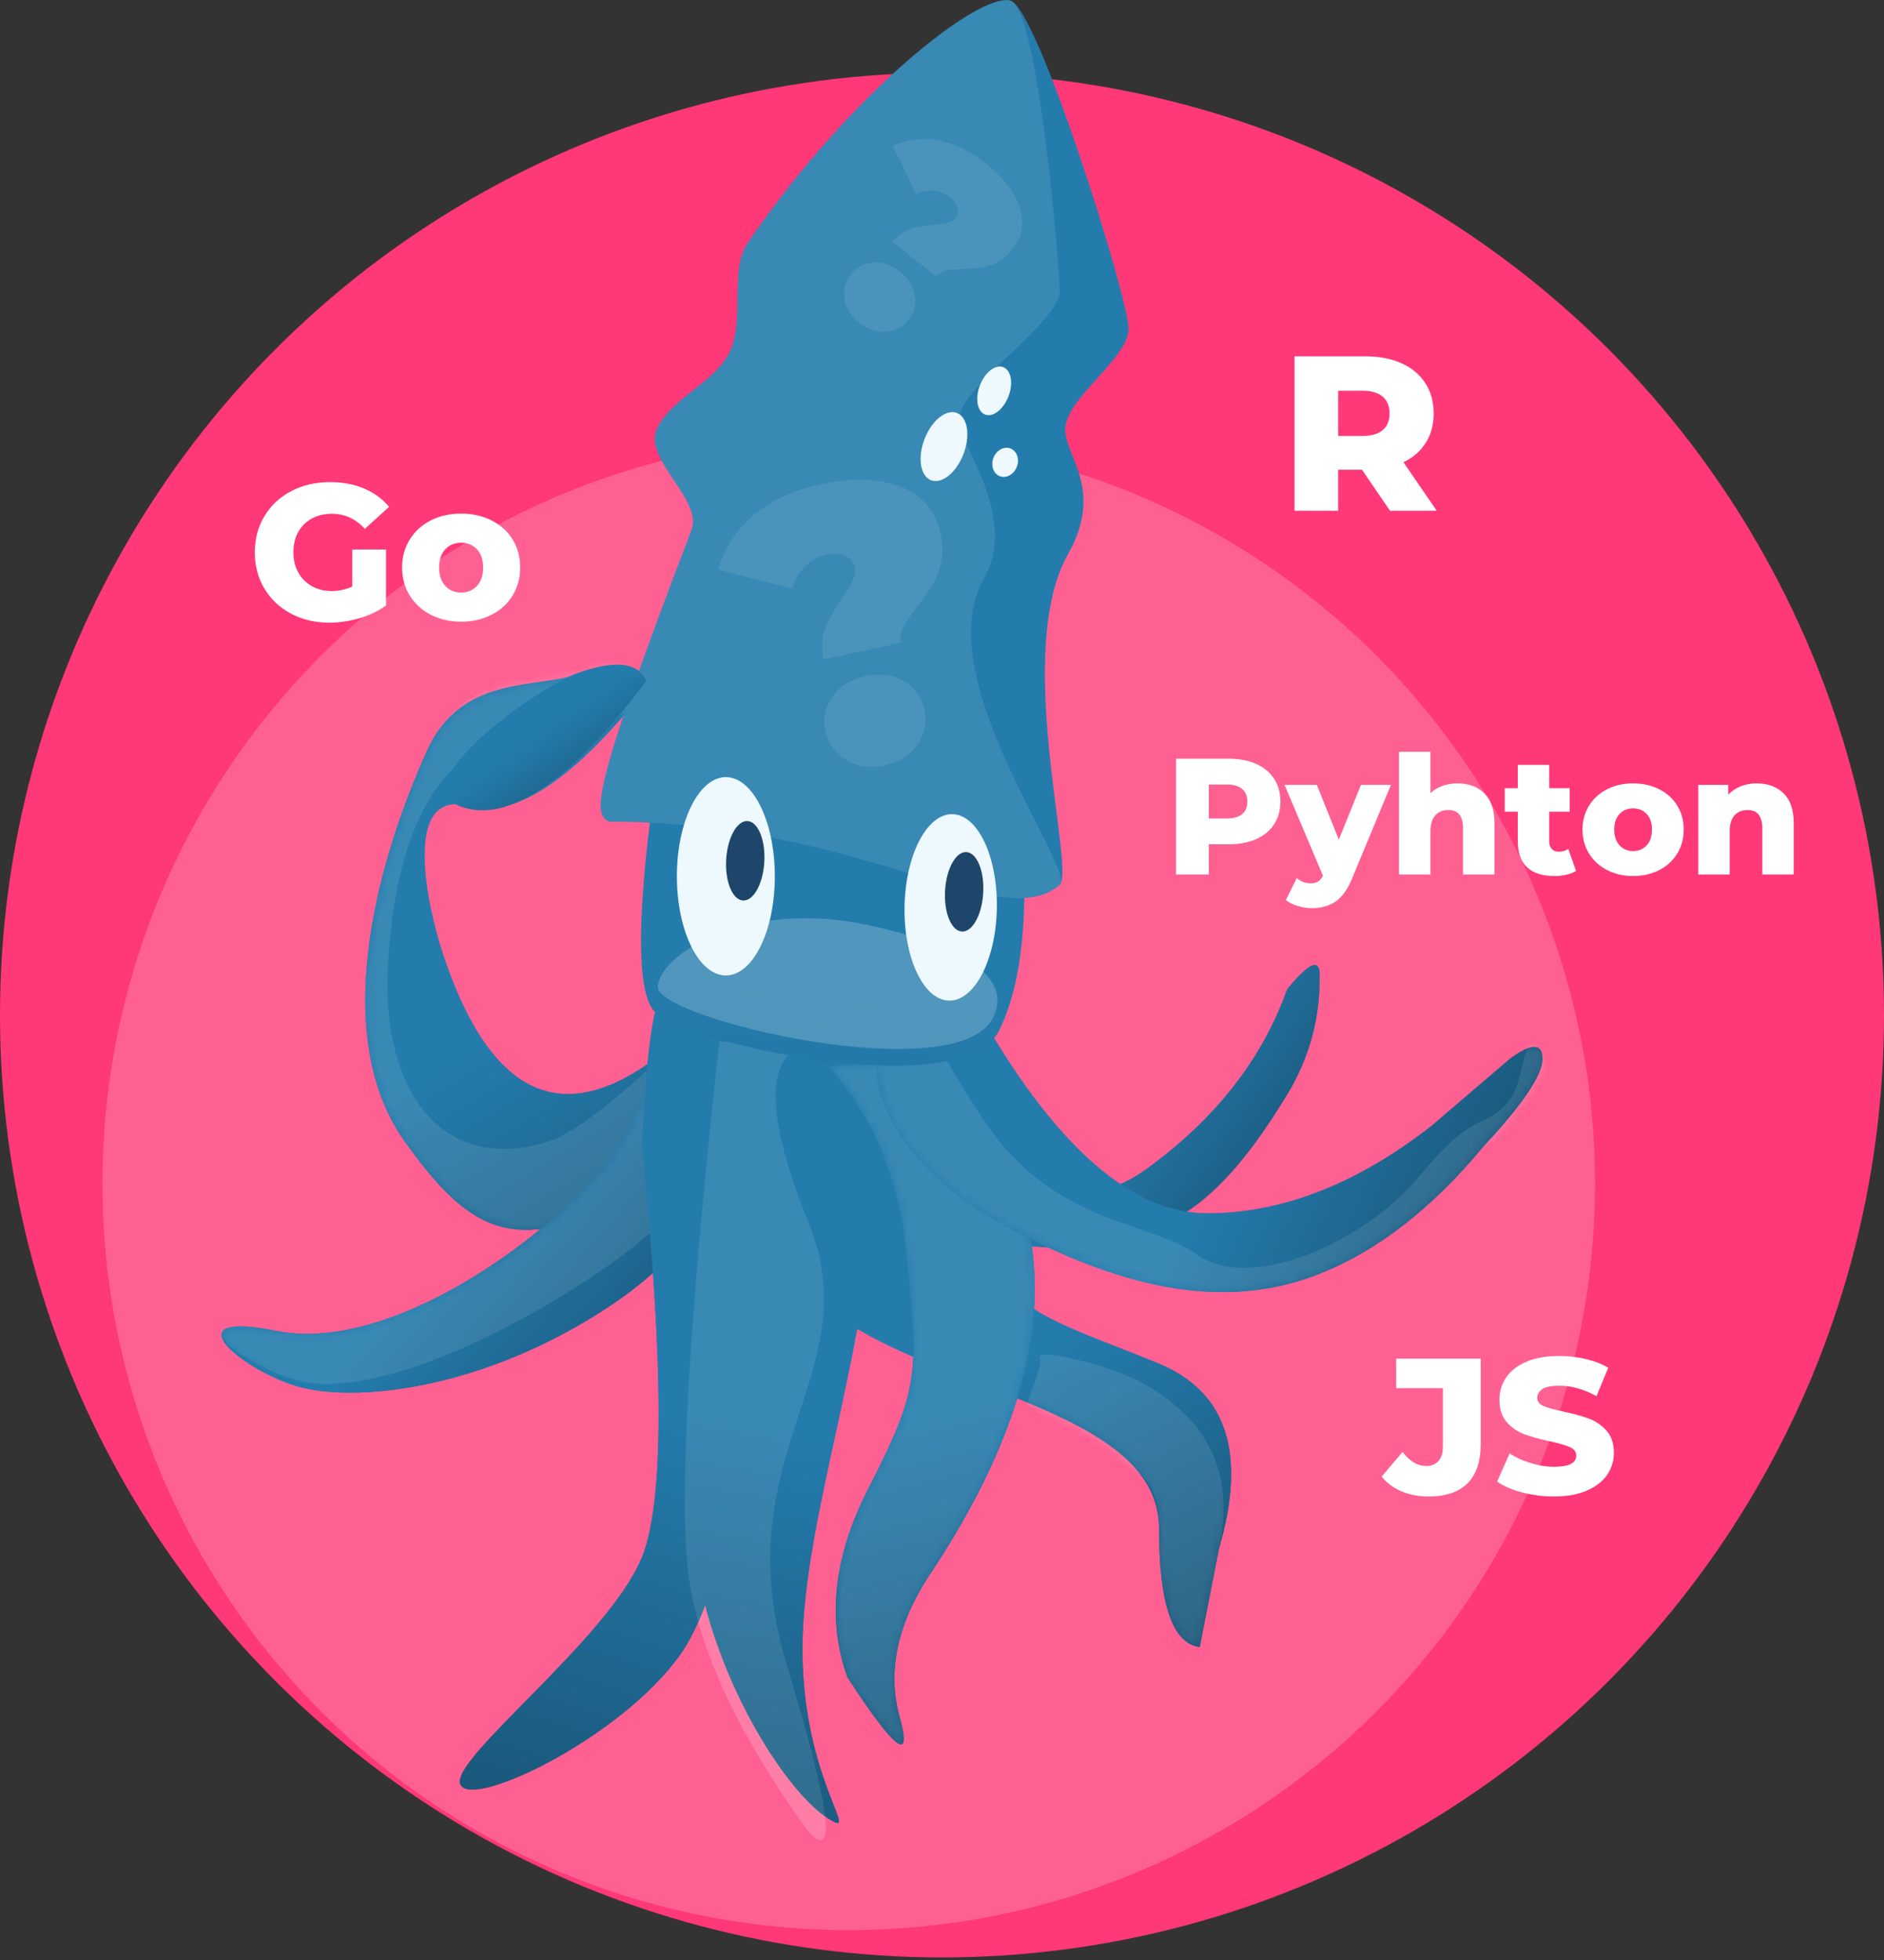 <?xml version="1.0" encoding="UTF-8"?>
<svg width="200px" height="208px" viewBox="0 0 200 208" version="1.1" xmlns="http://www.w3.org/2000/svg" xmlns:xlink="http://www.w3.org/1999/xlink">
    <rect x="0" y="0" width="200" height="208" fill="#333333" stroke="none"/>
    <!-- Generator: Sketch 63.1 (92452) - https://sketch.com -->
    <title>Learner</title>
    <desc>Created with Sketch.</desc>
    <defs>
        <linearGradient x1="29.098%" y1="3.589%" x2="74.162%" y2="103.499%" id="linearGradient-1">
            <stop stop-color="#247CAD" offset="0%"></stop>
            <stop stop-color="#247CAD" offset="48.428%"></stop>
            <stop stop-color="#1A577A" offset="100%"></stop>
        </linearGradient>
        <path d="M5.936,1.573 C-1.936,14.344 -1.936,23.26 5.936,28.319 C17.743,35.909 38.984,38.105 38.984,50.138 C38.984,58.16 40.423,62.35 43.301,62.709 L45.343,52.266 C48.303,42.178 46.183,35.638 38.984,32.646 C28.184,28.158 20.195,26.664 20.195,16.888 C20.195,10.37 20.148,4.741 20.056,0 L5.936,1.573 Z" id="path-2"></path>
        <linearGradient x1="26.459%" y1="3.589%" x2="77.214%" y2="103.499%" id="linearGradient-4">
            <stop stop-color="#247CAD" offset="0%"></stop>
            <stop stop-color="#247CAD" offset="48.428%"></stop>
            <stop stop-color="#1A577A" offset="100%"></stop>
        </linearGradient>
        <path d="M35.075,38.222 C22.886,50.085 13.987,47.591 8.378,30.741 C6.708,25.725 3.885,13.015 11.194,15.018 C16.067,16.353 22.374,12.113 30.115,2.298 C28.815,0.195 26.194,-0.192 22.249,1.137 C18.141,2.521 10.275,1.194 6.708,9.09 C1.042,21.633 -3.556,39.639 4.362,50.665 C12.28,61.69 17.877,64.421 36.566,50.665 C49.025,41.494 50.488,37.346 40.956,38.222 L35.075,38.222 Z" id="path-5"></path>
        <linearGradient x1="12.157%" y1="28.485%" x2="93.746%" y2="74.801%" id="linearGradient-7">
            <stop stop-color="#247CAD" offset="0%"></stop>
            <stop stop-color="#247CAD" offset="48.428%"></stop>
            <stop stop-color="#1A577A" offset="100%"></stop>
        </linearGradient>
        <path d="M47.36,0 C46.256,7.867 43.394,14.196 38.775,18.986 C31.845,26.171 17.201,36.211 6.125,33.988 C-4.95,31.764 2.169,37.94 8.158,39.814 C14.147,41.689 28.144,40.375 41.844,31.156 C50.978,25.011 56.988,15.765 59.876,3.419 L47.36,0 Z" id="path-8"></path>
        <linearGradient x1="12.157%" y1="31.424%" x2="93.746%" y2="71.413%" id="linearGradient-10">
            <stop stop-color="#247CAD" offset="0%"></stop>
            <stop stop-color="#247CAD" offset="48.428%"></stop>
            <stop stop-color="#1A577A" offset="100%"></stop>
        </linearGradient>
        <linearGradient x1="44.282%" y1="3.589%" x2="56.61%" y2="103.499%" id="linearGradient-11">
            <stop stop-color="#247CAD" offset="0%"></stop>
            <stop stop-color="#247CAD" offset="48.428%"></stop>
            <stop stop-color="#1A577A" offset="100%"></stop>
        </linearGradient>
        <linearGradient x1="48.239%" y1="3.589%" x2="52.036%" y2="103.499%" id="linearGradient-12">
            <stop stop-color="#247CAD" offset="0%"></stop>
            <stop stop-color="#247CAD" offset="48.428%"></stop>
            <stop stop-color="#1A577A" offset="100%"></stop>
        </linearGradient>
        <linearGradient x1="46.593%" y1="3.589%" x2="53.938%" y2="103.499%" id="linearGradient-13">
            <stop stop-color="#247CAD" offset="0%"></stop>
            <stop stop-color="#247CAD" offset="48.428%"></stop>
            <stop stop-color="#1A577A" offset="100%"></stop>
        </linearGradient>
        <path d="M11.105,0 C17.503,5.236 21.077,12.632 21.826,22.188 C22.575,31.744 19.001,42.526 11.105,54.534 C7.385,59.985 6.211,65.189 7.584,70.148 C8.957,75.107 7.109,73.699 2.039,65.925 C-0.173,59.765 0.565,53.092 4.252,45.906 C9.781,35.127 9.533,33.674 8.364,21.331 C7.584,13.103 4.798,6.354 0.006,1.086 L11.105,0 Z" id="path-14"></path>
        <linearGradient x1="12.157%" y1="42.241%" x2="93.746%" y2="58.944%" id="linearGradient-16">
            <stop stop-color="#247CAD" offset="0%"></stop>
            <stop stop-color="#247CAD" offset="48.428%"></stop>
            <stop stop-color="#1A577A" offset="100%"></stop>
        </linearGradient>
        <path d="M11.607,0 C19.561,13.702 27.496,20.553 35.412,20.553 C43.329,20.553 51.258,17.465 59.199,11.288 L67.512,4.174 C69.827,2.459 70.985,2.459 70.985,4.174 C70.985,5.889 68.883,8.998 64.679,13.5 C59.242,20.047 53.466,24.531 47.351,26.952 C38.179,30.584 27.667,29.393 13.279,21.528 C5.306,17.169 -0.503,9.585 0.354,3.973 C0.47,3.213 1.577,2.914 3.673,3.074 L11.607,0 Z" id="path-17"></path>
        <path d="M5.936,1.573 C-1.936,14.344 -1.936,23.26 5.936,28.319 C17.743,35.909 38.984,38.105 38.984,50.138 C38.984,58.16 40.423,62.35 43.301,62.709 L45.343,52.266 C48.303,42.178 46.183,35.638 38.984,32.646 C28.184,28.158 20.195,26.664 20.195,16.888 C20.195,10.37 20.148,4.741 20.056,0 L5.936,1.573 Z" id="path-19"></path>
        <path d="M35.075,38.222 C22.886,50.085 13.987,47.591 8.378,30.741 C6.708,25.725 3.885,13.015 11.194,15.018 C16.067,16.353 22.374,12.113 30.115,2.298 C28.815,0.195 26.194,-0.192 22.249,1.137 C18.141,2.521 10.275,1.194 6.708,9.09 C1.042,21.633 -3.556,39.639 4.362,50.665 C12.28,61.69 17.877,64.421 36.566,50.665 C49.025,41.494 50.488,37.346 40.956,38.222 L35.075,38.222 Z" id="path-21"></path>
        <path d="M47.36,0 C46.256,7.867 43.394,14.196 38.775,18.986 C31.845,26.171 17.201,36.211 6.125,33.988 C-4.95,31.764 2.169,37.94 8.158,39.814 C14.147,41.689 28.144,40.375 41.844,31.156 C50.978,25.011 56.988,15.765 59.876,3.419 L47.36,0 Z" id="path-23"></path>
        <path d="M11.105,0 C17.503,5.236 21.077,12.632 21.826,22.188 C22.575,31.744 19.001,42.526 11.105,54.534 C7.385,59.985 6.211,65.189 7.584,70.148 C8.957,75.107 7.109,73.699 2.039,65.925 C-0.173,59.765 0.565,53.092 4.252,45.906 C9.781,35.127 9.533,33.674 8.364,21.331 C7.584,13.103 4.798,6.354 0.006,1.086 L11.105,0 Z" id="path-25"></path>
        <path d="M11.607,0 C19.561,13.702 27.496,20.553 35.412,20.553 C43.329,20.553 51.258,17.465 59.199,11.288 L67.512,4.174 C69.827,2.459 70.985,2.459 70.985,4.174 C70.985,5.889 68.883,8.998 64.679,13.5 C59.242,20.047 53.466,24.531 47.351,26.952 C38.179,30.584 27.667,29.393 13.279,21.528 C5.306,17.169 -0.503,9.585 0.354,3.973 C0.47,3.213 1.577,2.914 3.673,3.074 L11.607,0 Z" id="path-27"></path>
        <linearGradient x1="47.853%" y1="0%" x2="57.44%" y2="184.893%" id="linearGradient-29">
            <stop stop-color="#247CAD" offset="0%"></stop>
            <stop stop-color="#247CAD" offset="48.428%"></stop>
            <stop stop-color="#1A577A" offset="100%"></stop>
        </linearGradient>
        <linearGradient x1="12.157%" y1="25.452%" x2="83.543%" y2="90.424%" id="linearGradient-30">
            <stop stop-color="#247CAD" offset="0%"></stop>
            <stop stop-color="#247CAD" offset="48.428%"></stop>
            <stop stop-color="#1A577A" offset="100%"></stop>
        </linearGradient>
        <path d="M2.01,15.205 C6.966,16.617 13.382,12.134 21.256,1.756 C20.451,-0.239 18.043,-0.534 14.031,0.871 C9.852,2.335 -5.424,13.088 2.01,15.205 Z" id="path-31"></path>
    </defs>
    <g id="Symbols" stroke="none" stroke-width="1" fill="none" fill-rule="evenodd">
        <g id="Learner">
            <g>
                <circle id="learner-Background-14" fill="#FF3877" cx="100" cy="107.729" r="100"></circle>
                <circle id="learner-Background-13" fill-opacity="0.2" fill="#FFFFFF" cx="90.1" cy="125.604" r="79.227"></circle>
                <g id="learner-Arms-12" transform="translate(23.188, 70.531)">
                    <g id="Group-3" transform="translate(60.87, 41.546)">
                        <mask id="mask-3" fill="white">
                            <use xlink:href="#path-2"></use>
                        </mask>
                        <use id="Path-14" fill="url(#linearGradient-1)" xlink:href="#path-2"></use>
                        <path d="M32.062,42.361 C34.346,43.735 38.984,42.647 38.984,50.138 C38.984,58.16 40.423,62.35 43.301,62.709 L45.343,52.266 C47.043,44.515 44.362,38.672 37.298,34.736 C33.547,32.646 25.864,30.948 26.32,32.024 C26.776,33.1 24.407,37.208 25.159,37.208 C25.709,37.208 30.521,41.435 32.062,42.361 Z" id="Path-14" fill-opacity="0.1" fill="#FFFFFF" mask="url(#mask-3)"></path>
                    </g>
                    <g id="Group-4" transform="translate(15.459, 0)">
                        <mask id="mask-6" fill="white">
                            <use xlink:href="#path-5"></use>
                        </mask>
                        <use id="Path-13" fill="url(#linearGradient-4)" xlink:href="#path-5"></use>
                        <path d="M35.075,38.222 C27.679,45.596 22.459,49.744 19.416,50.665 C8.102,54.088 1.824,45.012 2.528,32.012 C3.516,13.765 10.553,5.336 23.641,6.726 L30.115,4.238 C28.957,-0.198 26.405,-1.752 22.461,-0.423 C18.353,0.961 10.275,1.194 6.708,9.09 C1.042,21.633 -3.556,39.639 4.362,50.665 C12.28,61.69 17.877,64.421 36.566,50.665 C49.025,41.494 50.488,37.346 40.956,38.222 L35.075,38.222 Z" id="Path-13" fill-opacity="0.1" fill="#FFFFFF" mask="url(#mask-6)"></path>
                    </g>
                    <g id="Group-5" transform="translate(0, 36.715)">
                        <mask id="mask-9" fill="white">
                            <use xlink:href="#path-8"></use>
                        </mask>
                        <use id="Path-11" fill="url(#linearGradient-7)" xlink:href="#path-8"></use>
                        <path d="M47.36,0 C46.256,7.867 43.394,14.196 38.775,18.986 C31.845,26.171 17.201,36.211 6.125,33.988 C-4.95,31.764 2.08,37.306 8.069,39.181 C14.058,41.056 26.689,36.97 40.39,27.751 C49.523,21.606 56.019,13.495 59.876,3.419 L47.36,0 Z" id="Path-11" fill-opacity="0.1" fill="#FFFFFF" mask="url(#mask-9)"></path>
                    </g>
                    <path d="M77.037,42.04 C83.931,55.059 91.061,58.911 98.429,53.597 C105.796,48.283 110.802,41.907 113.447,34.469 C115.754,31.639 116.908,31.133 116.908,32.95 C116.908,35.676 116.627,40.404 113.447,45.626 C110.267,50.849 105.546,57.664 99.401,59.737 C93.255,61.809 82.793,64.317 76.355,56.533 C72.062,51.344 69.799,46.513 69.565,42.04 L77.037,42.04 Z" id="Path-10" fill="url(#linearGradient-10)"></path>
                    <g id="Path-12" transform="translate(47.343, 78.744) scale(-1, 1) translate(-47.343, -78.744) translate(25.121, 31.884)">
                        <path d="M24.604,19.273 C22.246,42.534 22.246,57.057 24.604,62.843 C28.14,71.521 44.937,84.175 43.885,86.923 C42.834,89.671 27.004,82.144 20.611,73.278 C16.28,67.271 13.721,52.915 11.75,41.116 C9.213,25.933 9.41,12.904 11.75,6.109 C13.509,1 19.318,-2.57 22.297,2.342 C23.439,4.227 24.208,9.871 24.604,19.273 Z" id="Path-6" fill="url(#linearGradient-11)"></path>
                        <path d="M5.056,90.412 C9.208,87.635 16.179,76.954 18.512,65.285 C20.067,57.506 18.696,37.785 14.398,6.123 L7.569,2.365 C2.523,3.955 0,10.521 0,22.064 C0,39.379 7.569,58.453 7.569,72.604 C7.569,86.756 0.904,93.189 5.056,90.412 Z" id="Path-7" fill="url(#linearGradient-12)"></path>
                        <path d="M9.065,92.256 C15.672,82.112 19.417,73.15 20.299,65.372 C21.182,57.594 19.138,38.455 14.167,7.956 L5.798,9.039 C9.464,10.653 9.427,16.894 5.687,27.762 C0.077,44.064 16.107,51.622 10.463,74.448 C6.701,89.665 6.235,95.601 9.065,92.256 Z" id="Path-7" fill-opacity="0.1" fill="#FFFFFF" transform="translate(12.488, 50.558) rotate(3) translate(-12.488, -50.558) "></path>
                    </g>
                    <g id="Group-2" transform="translate(64.734, 41.546)">
                        <mask id="mask-15" fill="white">
                            <use xlink:href="#path-14"></use>
                        </mask>
                        <use id="Path-9" fill="url(#linearGradient-13)" xlink:href="#path-14"></use>
                        <path d="M11.105,0 C17.503,5.236 21.077,12.632 21.826,22.188 C22.575,31.744 19.001,42.526 11.105,54.534 C7.385,59.985 6.211,65.189 7.584,70.148 C8.957,75.107 7.109,73.699 2.039,65.925 C-0.173,59.765 0.565,53.092 4.252,45.906 C9.781,35.127 9.533,33.674 8.364,21.331 C7.584,13.103 4.798,6.354 0.006,1.086 L11.105,0 Z" id="Path-9" fill-opacity="0.1" fill="#FFFFFF" mask="url(#mask-15)"></path>
                    </g>
                    <g id="Group" transform="translate(69.565, 37.681)">
                        <mask id="mask-18" fill="white">
                            <use xlink:href="#path-17"></use>
                        </mask>
                        <use id="Path-3" fill="url(#linearGradient-16)" xlink:href="#path-17"></use>
                        <path d="M7.542,3.973 C10.277,8.681 12.369,11.857 13.818,13.5 C21.188,21.865 29.496,21.528 34.45,25.006 C40.029,28.923 52.139,23.599 57.84,16.692 C63.541,9.785 64.37,11.65 66.991,9.14 C69.613,6.63 68.748,-1.192 71.124,3.973 C72.708,7.416 70.56,10.592 64.679,13.5 C59.242,20.047 53.466,24.531 47.351,26.952 C38.179,30.584 27.667,29.393 13.279,21.528 C5.306,17.169 -0.503,9.585 0.354,3.973 C0.47,3.213 1.577,2.914 3.673,3.074 L7.542,3.973 Z" id="Path-3" fill-opacity="0.1" fill="#FFFFFF" mask="url(#mask-18)"></path>
                    </g>
                </g>
                <g id="learner-Arms-11" transform="translate(23.188, 70.531)">
                    <g id="Group-3" transform="translate(60.87, 41.546)">
                        <mask id="mask-20" fill="white">
                            <use xlink:href="#path-19"></use>
                        </mask>
                        <use id="Path-14" fill="url(#linearGradient-1)" xlink:href="#path-19"></use>
                        <path d="M32.062,42.361 C34.346,43.735 38.984,42.647 38.984,50.138 C38.984,58.16 40.423,62.35 43.301,62.709 L45.343,52.266 C47.043,44.515 44.362,38.672 37.298,34.736 C33.547,32.646 25.864,30.948 26.32,32.024 C26.776,33.1 24.407,37.208 25.159,37.208 C25.709,37.208 30.521,41.435 32.062,42.361 Z" id="Path-14" fill-opacity="0.1" fill="#FFFFFF" mask="url(#mask-20)"></path>
                    </g>
                    <g id="Group-4" transform="translate(15.459, 0)">
                        <mask id="mask-22" fill="white">
                            <use xlink:href="#path-21"></use>
                        </mask>
                        <use id="Path-13" fill="url(#linearGradient-4)" xlink:href="#path-21"></use>
                        <path d="M35.075,38.222 C27.679,45.596 22.459,49.744 19.416,50.665 C8.102,54.088 1.824,45.012 2.528,32.012 C3.516,13.765 10.553,5.336 23.641,6.726 L30.115,4.238 C28.957,-0.198 26.405,-1.752 22.461,-0.423 C18.353,0.961 10.275,1.194 6.708,9.09 C1.042,21.633 -3.556,39.639 4.362,50.665 C12.28,61.69 17.877,64.421 36.566,50.665 C49.025,41.494 50.488,37.346 40.956,38.222 L35.075,38.222 Z" id="Path-13" fill-opacity="0.1" fill="#FFFFFF" mask="url(#mask-22)"></path>
                    </g>
                    <g id="Group-5" transform="translate(0, 36.715)">
                        <mask id="mask-24" fill="white">
                            <use xlink:href="#path-23"></use>
                        </mask>
                        <use id="Path-11" fill="url(#linearGradient-7)" xlink:href="#path-23"></use>
                        <path d="M47.36,0 C46.256,7.867 43.394,14.196 38.775,18.986 C31.845,26.171 17.201,36.211 6.125,33.988 C-4.95,31.764 2.08,37.306 8.069,39.181 C14.058,41.056 26.689,36.97 40.39,27.751 C49.523,21.606 56.019,13.495 59.876,3.419 L47.36,0 Z" id="Path-11" fill-opacity="0.1" fill="#FFFFFF" mask="url(#mask-24)"></path>
                    </g>
                    <path d="M77.037,42.04 C83.931,55.059 91.061,58.911 98.429,53.597 C105.796,48.283 110.802,41.907 113.447,34.469 C115.754,31.639 116.908,31.133 116.908,32.95 C116.908,35.676 116.627,40.404 113.447,45.626 C110.267,50.849 105.546,57.664 99.401,59.737 C93.255,61.809 82.793,64.317 76.355,56.533 C72.062,51.344 69.799,46.513 69.565,42.04 L77.037,42.04 Z" id="Path-10" fill="url(#linearGradient-10)"></path>
                    <g id="Path-12" transform="translate(47.343, 78.744) scale(-1, 1) translate(-47.343, -78.744) translate(25.121, 31.884)">
                        <path d="M24.604,19.273 C22.246,42.534 22.246,57.057 24.604,62.843 C28.14,71.521 44.937,84.175 43.885,86.923 C42.834,89.671 27.004,82.144 20.611,73.278 C16.28,67.271 13.721,52.915 11.75,41.116 C9.213,25.933 9.41,12.904 11.75,6.109 C13.509,1 19.318,-2.57 22.297,2.342 C23.439,4.227 24.208,9.871 24.604,19.273 Z" id="Path-6" fill="url(#linearGradient-11)"></path>
                        <path d="M5.056,90.412 C9.208,87.635 16.179,76.954 18.512,65.285 C20.067,57.506 18.696,37.785 14.398,6.123 L7.569,2.365 C2.523,3.955 0,10.521 0,22.064 C0,39.379 7.569,58.453 7.569,72.604 C7.569,86.756 0.904,93.189 5.056,90.412 Z" id="Path-7" fill="url(#linearGradient-12)"></path>
                        <path d="M9.065,92.256 C15.672,82.112 19.417,73.15 20.299,65.372 C21.182,57.594 19.138,38.455 14.167,7.956 L5.798,9.039 C9.464,10.653 9.427,16.894 5.687,27.762 C0.077,44.064 16.107,51.622 10.463,74.448 C6.701,89.665 6.235,95.601 9.065,92.256 Z" id="Path-7" fill-opacity="0.1" fill="#FFFFFF" transform="translate(12.488, 50.558) rotate(3) translate(-12.488, -50.558) "></path>
                    </g>
                    <g id="Group-2" transform="translate(64.734, 41.546)">
                        <mask id="mask-26" fill="white">
                            <use xlink:href="#path-25"></use>
                        </mask>
                        <use id="Path-9" fill="url(#linearGradient-13)" xlink:href="#path-25"></use>
                        <path d="M11.105,0 C17.503,5.236 21.077,12.632 21.826,22.188 C22.575,31.744 19.001,42.526 11.105,54.534 C7.385,59.985 6.211,65.189 7.584,70.148 C8.957,75.107 7.109,73.699 2.039,65.925 C-0.173,59.765 0.565,53.092 4.252,45.906 C9.781,35.127 9.533,33.674 8.364,21.331 C7.584,13.103 4.798,6.354 0.006,1.086 L11.105,0 Z" id="Path-9" fill-opacity="0.1" fill="#FFFFFF" mask="url(#mask-26)"></path>
                    </g>
                    <g id="Group" transform="translate(69.565, 37.681)">
                        <mask id="mask-28" fill="white">
                            <use xlink:href="#path-27"></use>
                        </mask>
                        <use id="Path-3" fill="url(#linearGradient-16)" xlink:href="#path-27"></use>
                        <path d="M7.542,3.973 C10.277,8.681 12.369,11.857 13.818,13.5 C21.188,21.865 29.496,21.528 34.45,25.006 C40.029,28.923 52.139,23.599 57.84,16.692 C63.541,9.785 64.37,11.65 66.991,9.14 C69.613,6.63 68.748,-1.192 71.124,3.973 C72.708,7.416 70.56,10.592 64.679,13.5 C59.242,20.047 53.466,24.531 47.351,26.952 C38.179,30.584 27.667,29.393 13.279,21.528 C5.306,17.169 -0.503,9.585 0.354,3.973 C0.47,3.213 1.577,2.914 3.673,3.074 L7.542,3.973 Z" id="Path-3" fill-opacity="0.1" fill="#FFFFFF" mask="url(#mask-28)"></path>
                    </g>
                </g>
                <g id="learner-Head-10" transform="translate(91.787, 57.005) scale(-1, 1) translate(-91.787, -57.005) translate(63.768, 0)">
                    <path d="M12.56,0.056 C15.946,-0.791 29.636,9.963 40.392,25.714 C42.43,28.699 40.726,33.823 42.295,37.242 C43.84,40.608 48.664,42.266 50.105,45.591 C51.465,48.73 45.191,53.09 46.389,56.218 C56.945,83.784 56.945,86.454 55.132,87.193 C53.66,87.193 52.224,87.23 50.824,87.299 C52.169,98.43 52.057,105.047 50.491,107.15 C47.936,110.581 17.695,117.344 13.74,109.352 C12.042,105.921 11.153,101.237 11.071,95.298 C9.581,95.213 8.33,94.788 7.301,93.896 C5.632,92.196 12.269,69.144 6.421,58.79 C2.582,51.995 6.709,48.454 6.727,45.591 C6.747,42.284 -0.083,38.02 0.001,34.82 C0.091,31.388 9.674,0.777 12.56,0.056 Z" id="Combined-Shape" fill="url(#linearGradient-29)"></path>
                    <path d="M50.654,0.056 C53.54,0.777 55.823,27.454 55.913,30.887 C55.997,34.087 45.161,41.185 45.181,44.491 C45.199,47.354 51.648,54.724 47.809,61.52 C41.96,71.873 57.582,92.196 55.913,93.896 C49.585,99.381 34.84,87.193 8.082,87.193 C6.269,86.454 6.269,83.784 16.825,56.218 C18.023,53.09 11.749,48.73 13.109,45.591 C14.55,42.266 19.374,40.608 20.919,37.242 C22.488,33.823 20.784,28.699 22.822,25.714 C33.578,9.963 47.268,-0.791 50.654,0.056 Z" id="Triangle" fill-opacity="0.1" fill="#FFFFFF" transform="translate(31.607, 47.662) scale(-1, 1) translate(-31.607, -47.662) "></path>
                    <path d="M27.597,98.184 C40.636,95.351 49.971,101.383 49.971,104.763 C49.971,108.143 18.405,115.581 14.437,108.093 C12.787,104.979 14.559,101.018 27.597,98.184 Z" id="Rectangle" fill-opacity="0.2" fill="#FFFFFF"></path>
                </g>
                <g id="learner-Eyes-9" transform="translate(88.889, 94.203) scale(-1, -1) translate(-88.889, -94.203) translate(71.498, 82.126)">
                    <ellipse id="Oval" fill="#EEF9FF" transform="translate(5.356, 9.985) rotate(1) translate(-5.356, -9.985) " cx="5.356" cy="9.985" rx="4.9" ry="9.895"></ellipse>
                    <path d="M3.467,15.832 C2.361,15.64 1.671,13.606 1.927,11.29 C2.183,8.973 3.288,7.252 4.394,7.444 C5.501,7.637 6.19,9.671 5.934,11.987 C5.678,14.303 4.573,16.025 3.467,15.832 Z" id="Oval" fill="#1E466B" transform="translate(3.931, 11.638) rotate(-2) translate(-3.931, -11.638) "></path>
                    <ellipse id="Oval" fill="#EEF9FF" cx="29.225" cy="13.285" rx="5.199" ry="10.524"></ellipse>
                    <path d="M26.703,19.126 C25.597,18.933 24.907,16.899 25.163,14.583 C25.419,12.267 26.524,10.545 27.63,10.738 C28.737,10.93 29.426,12.964 29.17,15.281 C28.914,17.597 27.809,19.318 26.703,19.126 Z" id="Oval" fill="#1E466B" transform="translate(27.167, 14.932) rotate(-2) translate(-27.167, -14.932) "></path>
                </g>
                <g id="learner-Top-arm-8" transform="translate(47.343, 70.531)">
                    <mask id="mask-32" fill="white">
                        <use xlink:href="#path-31"></use>
                    </mask>
                    <use id="Path-13" fill="url(#linearGradient-30)" xlink:href="#path-31"></use>
                </g>
                <path d="M151.655,158.812 C150.604,158.812 149.648,158.631 148.787,158.269 C147.927,157.907 147.223,157.384 146.677,156.701 L148.89,154.079 C149.654,155.076 150.481,155.575 151.369,155.575 C151.956,155.575 152.403,155.397 152.711,155.042 C153.018,154.687 153.172,154.168 153.172,153.485 L153.172,147.318 L148.213,147.318 L148.213,144.183 L157.187,144.183 L157.187,153.239 C157.187,155.097 156.719,156.49 155.784,157.418 C154.848,158.347 153.472,158.812 151.655,158.812 Z M164.972,158.812 C163.812,158.812 162.685,158.668 161.592,158.381 C160.499,158.095 159.612,157.712 158.929,157.234 L160.26,154.243 C160.902,154.666 161.647,155.008 162.493,155.267 C163.34,155.527 164.173,155.657 164.993,155.657 C166.55,155.657 167.329,155.267 167.329,154.489 C167.329,154.079 167.107,153.775 166.663,153.577 C166.219,153.379 165.505,153.171 164.522,152.952 C163.443,152.72 162.541,152.471 161.817,152.204 C161.093,151.938 160.472,151.511 159.953,150.924 C159.434,150.337 159.174,149.544 159.174,148.547 C159.174,147.673 159.413,146.884 159.892,146.181 C160.37,145.477 161.083,144.921 162.032,144.511 C162.982,144.101 164.146,143.897 165.526,143.897 C166.468,143.897 167.397,144.002 168.312,144.214 C169.227,144.426 170.033,144.737 170.73,145.146 L169.48,148.158 C168.114,147.42 166.789,147.052 165.505,147.052 C164.699,147.052 164.112,147.171 163.743,147.41 C163.374,147.649 163.19,147.96 163.19,148.342 C163.19,148.725 163.409,149.012 163.846,149.203 C164.283,149.394 164.986,149.592 165.956,149.797 C167.049,150.029 167.953,150.278 168.671,150.545 C169.388,150.811 170.009,151.235 170.535,151.815 C171.061,152.396 171.324,153.184 171.324,154.181 C171.324,155.042 171.085,155.82 170.607,156.517 C170.129,157.214 169.412,157.77 168.455,158.187 C167.499,158.603 166.338,158.812 164.972,158.812 Z" id="learner-JS-7" fill="#FFFFFF"></path>
                <path d="M130.464,80.517 C131.576,80.517 132.542,80.702 133.362,81.071 C134.181,81.439 134.813,81.966 135.258,82.651 C135.703,83.336 135.926,84.141 135.926,85.066 C135.926,85.991 135.703,86.793 135.258,87.472 C134.813,88.151 134.181,88.675 133.362,89.043 C132.542,89.412 131.576,89.597 130.464,89.597 L128.322,89.597 L128.322,92.81 L124.845,92.81 L124.845,80.517 L130.464,80.517 Z M130.253,86.857 C130.968,86.857 131.506,86.702 131.869,86.392 C132.232,86.081 132.413,85.639 132.413,85.066 C132.413,84.492 132.232,84.047 131.869,83.731 C131.506,83.415 130.968,83.257 130.253,83.257 L128.322,83.257 L128.322,86.857 L130.253,86.857 Z M147.656,83.292 L143.547,93.197 C143.067,94.367 142.482,95.19 141.791,95.664 C141.1,96.138 140.257,96.375 139.262,96.375 C138.759,96.375 138.252,96.296 137.743,96.138 C137.234,95.98 136.821,95.772 136.505,95.515 L137.664,93.179 C137.851,93.355 138.077,93.492 138.34,93.592 C138.604,93.691 138.87,93.741 139.139,93.741 C139.455,93.741 139.716,93.677 139.921,93.548 C140.126,93.419 140.298,93.214 140.439,92.933 L136.365,83.292 L139.789,83.292 L142.125,89.105 L144.478,83.292 L147.656,83.292 Z M154.716,83.134 C155.898,83.134 156.85,83.485 157.57,84.188 C158.29,84.89 158.65,85.95 158.65,87.366 L158.65,92.81 L155.313,92.81 L155.313,87.911 C155.313,86.611 154.792,85.961 153.75,85.961 C153.176,85.961 152.717,86.149 152.371,86.523 C152.026,86.898 151.853,87.46 151.853,88.209 L151.853,92.81 L148.517,92.81 L148.517,79.78 L151.853,79.78 L151.853,84.17 C152.216,83.831 152.644,83.573 153.135,83.397 C153.627,83.222 154.154,83.134 154.716,83.134 Z M167.307,92.424 C167.026,92.599 166.684,92.734 166.28,92.828 C165.876,92.921 165.446,92.968 164.989,92.968 C163.748,92.968 162.794,92.664 162.127,92.055 C161.459,91.446 161.126,90.539 161.126,89.333 L161.126,86.137 L159.738,86.137 L159.738,83.643 L161.126,83.643 L161.126,81.167 L164.462,81.167 L164.462,83.643 L166.64,83.643 L166.64,86.137 L164.462,86.137 L164.462,89.298 C164.462,89.637 164.553,89.904 164.734,90.097 C164.916,90.29 165.159,90.387 165.463,90.387 C165.85,90.387 166.189,90.287 166.482,90.088 L167.307,92.424 Z M173.366,92.968 C172.347,92.968 171.428,92.757 170.609,92.336 C169.789,91.915 169.148,91.329 168.686,90.58 C168.223,89.831 167.992,88.982 167.992,88.034 C167.992,87.097 168.223,86.254 168.686,85.505 C169.148,84.756 169.786,84.173 170.6,83.757 C171.413,83.342 172.335,83.134 173.366,83.134 C174.396,83.134 175.321,83.342 176.14,83.757 C176.96,84.173 177.598,84.753 178.054,85.496 C178.511,86.239 178.739,87.085 178.739,88.034 C178.739,88.982 178.511,89.831 178.054,90.58 C177.598,91.329 176.96,91.915 176.14,92.336 C175.321,92.757 174.396,92.968 173.366,92.968 Z M173.366,90.317 C173.951,90.317 174.431,90.115 174.806,89.711 C175.18,89.307 175.368,88.748 175.368,88.034 C175.368,87.331 175.18,86.781 174.806,86.383 C174.431,85.985 173.951,85.786 173.366,85.786 C172.78,85.786 172.3,85.985 171.926,86.383 C171.551,86.781 171.364,87.331 171.364,88.034 C171.364,88.748 171.551,89.307 171.926,89.711 C172.3,90.115 172.78,90.317 173.366,90.317 Z M186.484,83.134 C187.666,83.134 188.617,83.485 189.337,84.188 C190.057,84.89 190.417,85.95 190.417,87.366 L190.417,92.81 L187.081,92.81 L187.081,87.911 C187.081,86.611 186.56,85.961 185.518,85.961 C184.944,85.961 184.485,86.149 184.139,86.523 C183.794,86.898 183.621,87.46 183.621,88.209 L183.621,92.81 L180.285,92.81 L180.285,83.292 L183.463,83.292 L183.463,84.328 C183.838,83.942 184.283,83.646 184.798,83.441 C185.313,83.237 185.875,83.134 186.484,83.134 Z" id="learner-Pyhton-6" fill="#FFFFFF"></path>
                <path d="M37.395,58.314 L40.981,58.314 L40.981,64.256 C40.161,64.843 39.219,65.294 38.154,65.608 C37.088,65.922 36.023,66.079 34.957,66.079 C33.455,66.079 32.103,65.762 30.901,65.127 C29.699,64.491 28.756,63.607 28.074,62.473 C27.391,61.34 27.049,60.056 27.049,58.622 C27.049,57.188 27.391,55.904 28.074,54.77 C28.756,53.636 29.706,52.752 30.921,52.117 C32.137,51.482 33.51,51.164 35.039,51.164 C36.378,51.164 37.58,51.389 38.645,51.84 C39.711,52.291 40.598,52.94 41.309,53.787 L38.727,56.122 C37.757,55.057 36.596,54.524 35.244,54.524 C34.015,54.524 33.025,54.896 32.274,55.641 C31.522,56.385 31.147,57.379 31.147,58.622 C31.147,59.414 31.317,60.121 31.659,60.742 C32,61.364 32.478,61.848 33.093,62.197 C33.708,62.545 34.411,62.719 35.203,62.719 C35.982,62.719 36.713,62.562 37.395,62.248 L37.395,58.314 Z M48.951,65.977 C47.762,65.977 46.69,65.731 45.734,65.239 C44.778,64.748 44.03,64.065 43.491,63.19 C42.951,62.316 42.681,61.326 42.681,60.22 C42.681,59.127 42.951,58.144 43.491,57.269 C44.03,56.395 44.775,55.716 45.724,55.231 C46.673,54.746 47.749,54.504 48.951,54.504 C50.153,54.504 51.232,54.746 52.188,55.231 C53.144,55.716 53.888,56.392 54.421,57.259 C54.954,58.127 55.22,59.113 55.22,60.22 C55.22,61.326 54.954,62.316 54.421,63.19 C53.888,64.065 53.144,64.748 52.188,65.239 C51.232,65.731 50.153,65.977 48.951,65.977 Z M48.951,62.883 C49.634,62.883 50.194,62.648 50.631,62.176 C51.068,61.705 51.286,61.053 51.286,60.22 C51.286,59.4 51.068,58.758 50.631,58.294 C50.194,57.829 49.634,57.597 48.951,57.597 C48.268,57.597 47.708,57.829 47.271,58.294 C46.834,58.758 46.615,59.4 46.615,60.22 C46.615,61.053 46.834,61.705 47.271,62.176 C47.708,62.648 48.268,62.883 48.951,62.883 Z" id="learner-Go-5" fill="#FFFFFF"></path>
                <path d="M144.585,49.848 L142.056,49.848 L142.056,54.203 L137.42,54.203 L137.42,37.813 L144.913,37.813 C146.396,37.813 147.683,38.059 148.776,38.55 C149.869,39.042 150.712,39.745 151.305,40.658 C151.898,41.571 152.195,42.644 152.195,43.877 C152.195,45.064 151.918,46.098 151.363,46.98 C150.809,47.862 150.017,48.552 148.987,49.052 L152.522,54.203 L147.559,54.203 L144.585,49.848 Z M147.512,43.877 C147.512,43.112 147.27,42.519 146.786,42.098 C146.302,41.676 145.584,41.466 144.632,41.466 L142.056,41.466 L142.056,46.266 L144.632,46.266 C145.584,46.266 146.302,46.059 146.786,45.645 C147.27,45.231 147.512,44.642 147.512,43.877 Z" id="learner-R-4" fill="#FFFFFF"></path>
                <path d="M86.765,69.405 C86.765,68.13 87.05,67.065 87.62,66.211 C88.191,65.357 89.005,64.428 90.065,63.424 C90.744,62.773 91.239,62.245 91.551,61.838 C91.864,61.431 92.02,60.997 92.02,60.536 C92.02,59.939 91.762,59.472 91.246,59.133 C90.73,58.793 90.078,58.624 89.291,58.624 C88.422,58.624 87.607,58.875 86.846,59.377 C86.086,59.878 85.489,60.55 85.054,61.39 L77.803,57.77 C78.889,55.708 80.498,54.095 82.63,52.929 C84.762,51.762 87.39,51.179 90.513,51.179 C93.826,51.179 96.514,51.857 98.578,53.213 C100.642,54.569 101.674,56.481 101.674,58.949 C101.674,60.089 101.477,61.085 101.084,61.94 C100.69,62.794 100.221,63.513 99.678,64.096 C99.135,64.679 98.443,65.323 97.601,66.028 C96.732,66.787 96.107,67.398 95.727,67.859 C95.347,68.32 95.157,68.835 95.157,69.405 L86.765,69.405 Z M90.735,81.772 C89.16,81.772 87.87,81.298 86.866,80.349 C85.861,79.399 85.358,78.247 85.358,76.891 C85.358,75.508 85.861,74.362 86.866,73.453 C87.87,72.545 89.16,72.09 90.735,72.09 C92.311,72.09 93.601,72.545 94.605,73.453 C95.61,74.362 96.113,75.508 96.113,76.891 C96.113,78.247 95.61,79.399 94.605,80.349 C93.601,81.298 92.311,81.772 90.735,81.772 Z" id="learner-?-3" fill-opacity="0.1" fill="#EEF9FF" transform="translate(89.739, 66.476) rotate(-12) translate(-89.739, -66.476) "></path>
                <path d="M95.466,27.386 C95.466,26.5 95.667,25.76 96.068,25.167 C96.468,24.573 97.041,23.927 97.785,23.23 C98.262,22.777 98.611,22.41 98.83,22.127 C99.05,21.844 99.159,21.543 99.159,21.222 C99.159,20.807 98.978,20.482 98.615,20.247 C98.253,20.011 97.795,19.893 97.241,19.893 C96.631,19.893 96.058,20.068 95.524,20.416 C94.989,20.765 94.569,21.232 94.264,21.816 L89.168,19.299 C89.932,17.867 91.062,16.745 92.561,15.935 C94.059,15.124 95.905,14.719 98.1,14.719 C100.429,14.719 102.318,15.19 103.769,16.133 C105.219,17.075 105.944,18.404 105.944,20.119 C105.944,20.911 105.806,21.604 105.529,22.198 C105.252,22.791 104.923,23.291 104.542,23.696 C104.16,24.102 103.673,24.549 103.081,25.039 C102.471,25.567 102.032,25.991 101.765,26.312 C101.497,26.632 101.364,26.99 101.364,27.386 L95.466,27.386 Z M97.976,36.312 C96.837,36.312 95.905,35.972 95.178,35.29 C94.452,34.609 94.089,33.782 94.089,32.81 C94.089,31.817 94.452,30.995 95.178,30.343 C95.905,29.691 96.837,29.365 97.976,29.365 C99.114,29.365 100.047,29.691 100.773,30.343 C101.5,30.995 101.863,31.817 101.863,32.81 C101.863,33.782 101.5,34.609 100.773,35.29 C100.047,35.972 99.114,36.312 97.976,36.312 Z" id="learner-?-2" fill-opacity="0.1" fill="#EEF9FF" transform="translate(97.556, 25.515) rotate(38) translate(-97.556, -25.515) "></path>
                <g id="learner-Group-6-1" transform="translate(104.132, 46.369) rotate(221) translate(-104.132, -46.369) translate(98.335, 38.636)" fill="#EEF9FF">
                    <ellipse id="Oval" transform="translate(7.943, 12.348) scale(-1, 1) rotate(20) translate(-7.943, -12.348) " cx="7.943" cy="12.348" rx="1.624" ry="2.692"></ellipse>
                    <ellipse id="Oval" transform="translate(8.085, 4.388) scale(-1, 1) rotate(20) translate(-8.085, -4.388) " cx="8.085" cy="4.388" rx="2.215" ry="3.825"></ellipse>
                    <ellipse id="Oval" transform="translate(2.088, 7.385) scale(-1, 1) rotate(20) translate(-2.088, -7.385) " cx="2.088" cy="7.385" rx="1.329" ry="1.575"></ellipse>
                </g>
            </g>
        </g>
    </g>
</svg>